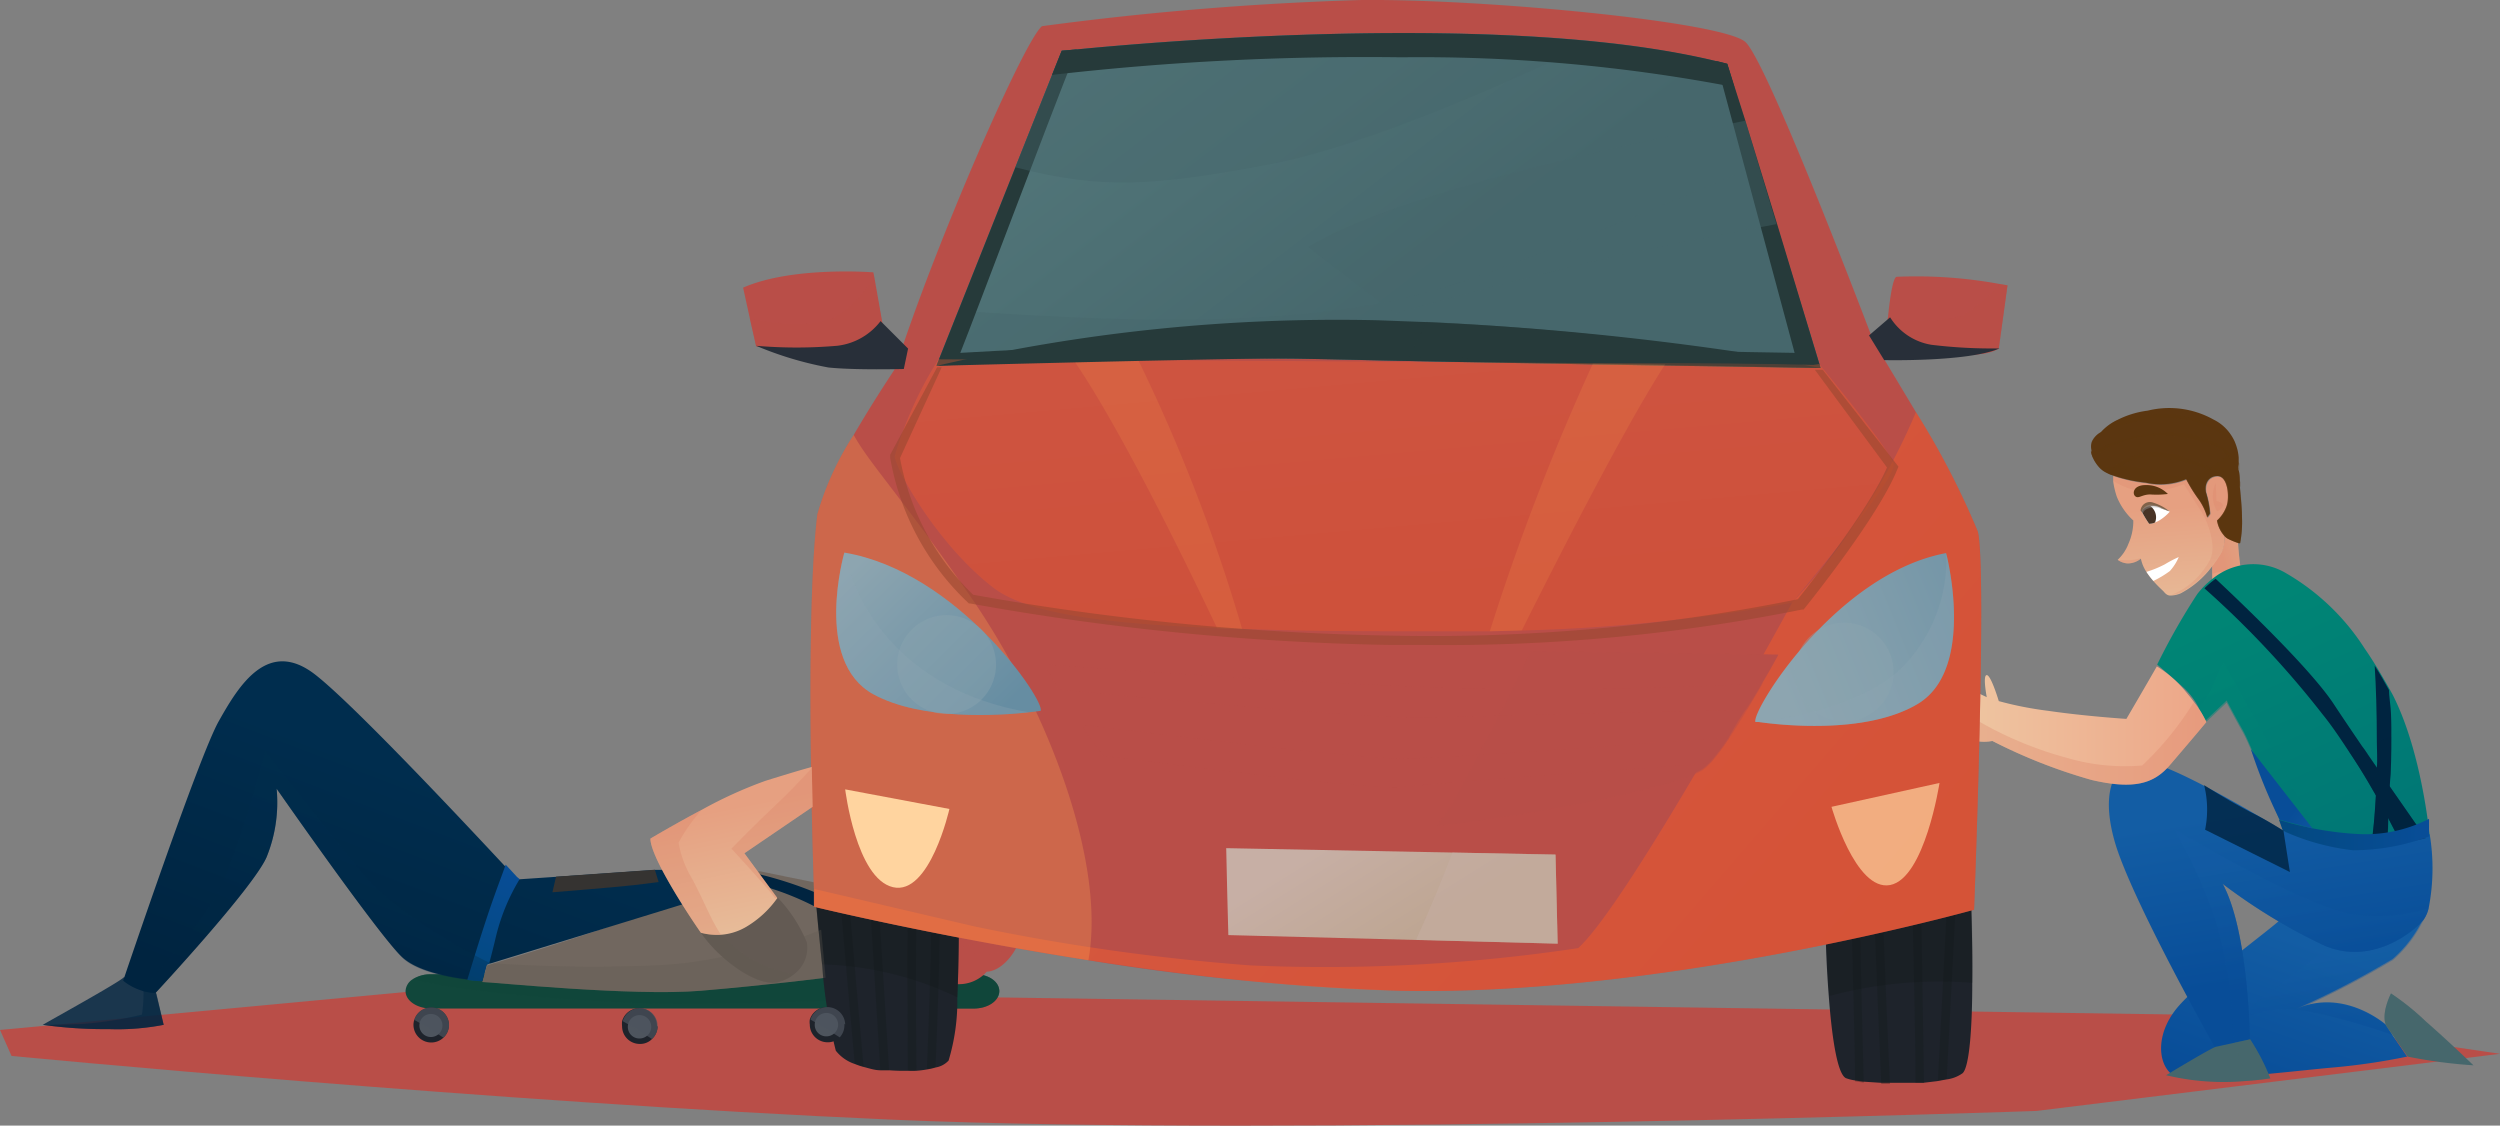 <svg xmlns="http://www.w3.org/2000/svg" xmlns:xlink="http://www.w3.org/1999/xlink" viewBox="0 0 151.83 68.36"><rect x="0" y="0" width="151.83" height="68.36" fill="#808080" stroke="none"/><defs><style>.cls-1{isolation:isolate;}.cls-2,.cls-32,.cls-33,.cls-36,.cls-42,.cls-59,.cls-60{fill:#b94e48;}.cls-3{fill:url(#linear-gradient);}.cls-4,.cls-8{fill:#da8065;}.cls-10,.cls-23,.cls-36,.cls-39,.cls-4,.cls-41,.cls-44,.cls-53,.cls-55,.cls-59,.cls-69,.cls-70,.cls-9{opacity:0.3;}.cls-14,.cls-17,.cls-19,.cls-21,.cls-23,.cls-25,.cls-29,.cls-31,.cls-32,.cls-33,.cls-36,.cls-39,.cls-4,.cls-41,.cls-42,.cls-43,.cls-46,.cls-53,.cls-55,.cls-58,.cls-60,.cls-61,.cls-63,.cls-67,.cls-69,.cls-70,.cls-8,.cls-9{mix-blend-mode:multiply;}.cls-5{fill:url(#linear-gradient-2);}.cls-6{fill:url(#linear-gradient-3);}.cls-10,.cls-7,.cls-9{fill:#5b3610;}.cls-8{opacity:0.2;}.cls-10,.cls-35,.cls-44,.cls-52,.cls-56,.cls-59,.cls-62{mix-blend-mode:screen;}.cls-11{fill:#fff;}.cls-12{fill:#493426;}.cls-13{fill:#806249;}.cls-14{fill:#a0a0a0;}.cls-14,.cls-19,.cls-21,.cls-25,.cls-34,.cls-42,.cls-43,.cls-46,.cls-52,.cls-61,.cls-62{opacity:0.4;}.cls-15{fill:url(#linear-gradient-4);}.cls-16,.cls-25,.cls-27,.cls-29{fill:#002440;}.cls-17,.cls-29,.cls-31,.cls-58,.cls-60{opacity:0.5;}.cls-17{fill:url(#linear-gradient-5);}.cls-18{fill:url(#linear-gradient-6);}.cls-19{fill:url(#linear-gradient-7);}.cls-20{fill:url(#linear-gradient-8);}.cls-21{fill:url(#linear-gradient-9);}.cls-22,.cls-23,.cls-46,.cls-62{fill:#46676c;}.cls-24{fill:url(#linear-gradient-10);}.cls-26{fill:url(#linear-gradient-11);}.cls-27{opacity:0.8;}.cls-28{fill:url(#linear-gradient-12);}.cls-30,.cls-31{fill:#11473b;}.cls-32{opacity:0.23;}.cls-33{opacity:0.26;}.cls-37{fill:#71675f;}.cls-38{fill:#1e232b;}.cls-40,.cls-41{fill:#111919;}.cls-43{fill:url(#linear-gradient-13);}.cls-44,.cls-56{fill:#fca250;}.cls-45{fill:url(#linear-gradient-14);}.cls-47,.cls-48{fill:#ffd49f;}.cls-48,.cls-67{opacity:0.7;}.cls-49{fill:#282f39;}.cls-50,.cls-61{fill:#263a3a;}.cls-51{fill:url(#linear-gradient-15);}.cls-52,.cls-53{fill:#8da5b0;}.cls-54{fill:url(#linear-gradient-16);}.cls-55{fill:url(#linear-gradient-17);}.cls-56{opacity:0.16;}.cls-57{fill:url(#linear-gradient-18);}.cls-58{fill:#c7afa5;}.cls-63{opacity:0.6;}.cls-64{fill:#9a4730;}.cls-65{fill:url(#linear-gradient-19);}.cls-66,.cls-67{fill:#4e555e;}.cls-68{fill:url(#linear-gradient-20);}.cls-69{fill:url(#linear-gradient-21);}.cls-70,.cls-71{fill:#635a53;}.cls-72{fill:url(#linear-gradient-22);}.cls-73{fill:#353331;}</style><linearGradient id="linear-gradient" x1="649.3" y1="-34.91" x2="652.21" y2="-34.91" gradientTransform="matrix(-0.96, 0.27, 0.27, 0.96, 771.03, -106.99)" gradientUnits="userSpaceOnUse"><stop offset="0" stop-color="#e7bd9a"/><stop offset="1" stop-color="#e6a081"/></linearGradient><linearGradient id="linear-gradient-2" x1="649.3" y1="-35.93" x2="652.22" y2="-35.93" xlink:href="#linear-gradient"/><linearGradient id="linear-gradient-3" x1="653.75" y1="-33.59" x2="652.44" y2="-40.1" xlink:href="#linear-gradient"/><linearGradient id="linear-gradient-4" x1="142.65" y1="51.29" x2="136.18" y2="36.98" gradientUnits="userSpaceOnUse"><stop offset="0" stop-color="#007775"/><stop offset="1" stop-color="#008575"/></linearGradient><linearGradient id="linear-gradient-5" x1="139.16" y1="51.08" x2="135.03" y2="41.93" xlink:href="#linear-gradient-4"/><linearGradient id="linear-gradient-6" x1="140.9" y1="57.46" x2="137.64" y2="66.7" gradientUnits="userSpaceOnUse"><stop offset="0.01" stop-color="#135da4"/><stop offset="1" stop-color="#084d98"/></linearGradient><linearGradient id="linear-gradient-7" x1="140.82" y1="58.35" x2="141.44" y2="62.18" xlink:href="#linear-gradient-6"/><linearGradient id="linear-gradient-8" x1="137.67" y1="48.93" x2="139.34" y2="59.22" xlink:href="#linear-gradient-6"/><linearGradient id="linear-gradient-9" x1="139.64" y1="52.04" x2="140.9" y2="59.79" xlink:href="#linear-gradient-6"/><linearGradient id="linear-gradient-10" x1="119.99" y1="44.07" x2="133.99" y2="44.07" gradientUnits="userSpaceOnUse"><stop offset="0" stop-color="#eec4a0"/><stop offset="1" stop-color="#eda688"/></linearGradient><linearGradient id="linear-gradient-11" x1="138.41" y1="50.69" x2="147.56" y2="50.69" gradientUnits="userSpaceOnUse"><stop offset="0" stop-color="#034980"/><stop offset="1" stop-color="#084d98"/></linearGradient><linearGradient id="linear-gradient-12" x1="142.08" y1="50.93" x2="139.44" y2="49.01" xlink:href="#linear-gradient-6"/><linearGradient id="linear-gradient-13" x1="76.55" y1="34.59" x2="107.57" y2="61.43" gradientUnits="userSpaceOnUse"><stop offset="0" stop-color="#ff6531"/><stop offset="1" stop-color="#ff591f"/></linearGradient><linearGradient id="linear-gradient-14" x1="85.26" y1="18.76" x2="68.37" y2="-3.28" gradientUnits="userSpaceOnUse"><stop offset="0.01" stop-color="#46676c"/><stop offset="1" stop-color="#54797c"/></linearGradient><linearGradient id="linear-gradient-15" x1="108.16" y1="41.81" x2="126.63" y2="34.29" gradientUnits="userSpaceOnUse"><stop offset="0.01" stop-color="#8da5b0"/><stop offset="0.99" stop-color="#668da2"/></linearGradient><linearGradient id="linear-gradient-16" x1="51.08" y1="34.99" x2="60.05" y2="44.1" xlink:href="#linear-gradient-15"/><linearGradient id="linear-gradient-17" x1="83.92" y1="19.57" x2="85.33" y2="35.49" xlink:href="#linear-gradient-13"/><linearGradient id="linear-gradient-18" x1="81.96" y1="50.27" x2="85.92" y2="56.6" gradientUnits="userSpaceOnUse"><stop offset="0.01" stop-color="#c7afa5"/><stop offset="1" stop-color="#bea693"/></linearGradient><linearGradient id="linear-gradient-19" x1="22.05" y1="63.41" x2="27.85" y2="48.19" gradientUnits="userSpaceOnUse"><stop offset="0.01" stop-color="#002440"/><stop offset="1" stop-color="#002d4e"/></linearGradient><linearGradient id="linear-gradient-20" x1="28.66" y1="59.46" x2="31.57" y2="52.29" xlink:href="#linear-gradient-11"/><linearGradient id="linear-gradient-21" x1="18.04" y1="62.36" x2="22.35" y2="51.06" xlink:href="#linear-gradient-19"/><linearGradient id="linear-gradient-22" x1="46" y1="56.73" x2="44.44" y2="49.02" gradientTransform="matrix(1, 0, 0, 1, 0, 0)" xlink:href="#linear-gradient"/></defs><g class="cls-1"><g id="Layer_2" data-name="Layer 2"><g id="Layer_2-2" data-name="Layer 2"><path class="cls-2" d="M.7,64.13S29.91,66.94,54.19,68s69.49-.53,69.49-.53L151.83,64,136,61.67,26.39,60.08,0,62.55Z"/><path class="cls-3" d="M134.08,37.07s.21.1.81-.25a6.35,6.35,0,0,0,1.42-1l0,.11-.1-.39a.83.83,0,0,1,0-.15,23.11,23.11,0,0,1-.3-2.56s-.11,0-.41-.21a2.46,2.46,0,0,1-.52-.85s0,.26,0,.57a.71.71,0,0,0,.1.14,1.8,1.8,0,0,1-.15,1,7.23,7.23,0,0,1-.58.86c0,.09,0,.27,0,.48,0,.37,0,.82,0,1A8.78,8.78,0,0,1,134.08,37.07Z"/><path class="cls-4" d="M134.38,34.86a1.58,1.58,0,0,1,.76-.12l1.07.66a23.11,23.11,0,0,1-.3-2.56s-.11,0-.41-.21a2.46,2.46,0,0,1-.52-.85s0,.26,0,.57a.71.71,0,0,0,.1.14,1.8,1.8,0,0,1-.15,1,7.23,7.23,0,0,1-.58.86C134.35,34.47,134.37,34.65,134.38,34.86Z"/><path class="cls-5" d="M134.93,33.21a6.75,6.75,0,0,0,0-.86.71.71,0,0,0,.1.14,1.8,1.8,0,0,1-.15,1,7.23,7.23,0,0,1-.58.86.6.6,0,0,1,0-.08A3.47,3.47,0,0,0,134.93,33.21Z"/><path class="cls-6" d="M128.61,34a1.13,1.13,0,0,0,.62.22,1.28,1.28,0,0,0,.79-.29,2.3,2.3,0,0,0,.34.81,5,5,0,0,0,.42.55c.26.3.51.52.59.6s.19.26.41.28a1.67,1.67,0,0,0,.65-.13,5.65,5.65,0,0,0,1.92-1.65,7.23,7.23,0,0,0,.58-.86,1.8,1.8,0,0,0,.15-1,.71.71,0,0,1-.1-.14,1.65,1.65,0,0,1-.3-.74,2.1,2.1,0,0,0,.59-.9c.18-.54.07-1.78-.55-1.8s-.85.57-.68,1.09a5.62,5.62,0,0,1,.21,1.19l-.17.23a3.43,3.43,0,0,0-.51-1.08,9.33,9.33,0,0,1-.77-1.24,4.07,4.07,0,0,1-2.46.21,8.79,8.79,0,0,1-2-.44c0,.09,0,.21,0,.34a5,5,0,0,0,.22.92,4,4,0,0,0,1,1.44,3.35,3.35,0,0,1-.29,1.4A2.6,2.6,0,0,1,128.61,34Z"/><path class="cls-7" d="M127,27.48a1.4,1.4,0,0,0,.09.29,2.25,2.25,0,0,0,.43.65,1.43,1.43,0,0,0,.38.28l.25.12.15.05a8.79,8.79,0,0,0,2,.44,4.07,4.07,0,0,0,2.46-.21,9.33,9.33,0,0,0,.77,1.24,3.43,3.43,0,0,1,.51,1.08l.17-.23A5.62,5.62,0,0,0,134,30c-.17-.52.07-1.1.68-1.09s.73,1.26.55,1.8a2.1,2.1,0,0,1-.59.9,1.85,1.85,0,0,0,.4.88.9.9,0,0,0,.26.23c.3.15.75.33.75.26a6.91,6.91,0,0,0,.11-1.58c0-.52-.07-1.17-.13-1.83l0-.31c0-.23,0-.47-.07-.69s0-.3,0-.43,0-.24,0-.36a3.25,3.25,0,0,0-.07-.45,3.81,3.81,0,0,0-.17-.51h0a2.71,2.71,0,0,0-.23-.41,2.67,2.67,0,0,0-1.06-.93,5.5,5.5,0,0,0-4-.54,5.59,5.59,0,0,0-1.83.56,3.14,3.14,0,0,0-1,.74,1.25,1.25,0,0,0-.58.65,1,1,0,0,0,0,.46Z"/><path class="cls-8" d="M133.71,31.1a4.84,4.84,0,0,1,.66,2.06c0,.65-.11.9-.7,1.65a4.45,4.45,0,0,1-1.8,1.32l-.09,0a1.67,1.67,0,0,0,.65-.13,5.75,5.75,0,0,0,1.92-1.65,7.23,7.23,0,0,0,.58-.86,1.8,1.8,0,0,0,.15-1,.71.71,0,0,1-.1-.14,1.65,1.65,0,0,1-.3-.74,2.1,2.1,0,0,0,.59-.9c.18-.54.07-1.78-.55-1.8s-.85.57-.68,1.09a5.62,5.62,0,0,1,.21,1.19l-.17.23a3.43,3.43,0,0,0-.51-1.08,9.33,9.33,0,0,1-.77-1.24,4.07,4.07,0,0,1-2.46.21,8.79,8.79,0,0,1-2-.44c0,.09,0,.21,0,.34a4.74,4.74,0,0,0,2.13.69,7.76,7.76,0,0,0,2.16-.49Z"/><path class="cls-7" d="M131.66,30a1.82,1.82,0,0,0-1.36-.54c-.73,0-.82.51-.62.68s.4-.11.91-.11A5.62,5.62,0,0,0,131.66,30Z"/><path class="cls-8" d="M134.57,29.33a1.82,1.82,0,0,0,.07,1.72s.32-.11.36-.33-.39-.3-.39-.3Z"/><path class="cls-8" d="M128.61,34a1,1,0,0,0,.62.22,1.28,1.28,0,0,0,.79-.29c0-.07-.32.09-.77.09S128.61,34,128.61,34Z"/><path class="cls-9" d="M127.55,28.42a2,2,0,0,0,.78.45,8.79,8.79,0,0,0,2,.44,4.07,4.07,0,0,0,2.46-.21,9.33,9.33,0,0,0,.77,1.24,3.43,3.43,0,0,1,.51,1.08l.17-.23A5.62,5.62,0,0,0,134,30c-.17-.52.07-1.1.68-1.09s.73,1.26.55,1.8a2.1,2.1,0,0,1-.59.9,1.85,1.85,0,0,0,.4.88.9.9,0,0,0,.26.23c.3.15.75.33.75.26a6.91,6.91,0,0,0,.11-1.58c0-1-.2-2.54-.31-3.62a3.25,3.25,0,0,0-.07-.45c-.44.28-1.28.89-1.86,1.26-.78.5-1.12.39-2.12.27s-2.27-.72-3.25-.52-1.21-.4-1.59-1A2.09,2.09,0,0,0,127.55,28.42Z"/><path class="cls-10" d="M127,27.48a1.4,1.4,0,0,0,.09.29,7,7,0,0,1,3.77-1.32,8.67,8.67,0,0,1,4,.8A13.71,13.71,0,0,1,136,28.57c0-.15,0-.3,0-.43l-.5-.59a5.82,5.82,0,0,0-3-1.25,10.69,10.69,0,0,0-3.56.36A8.79,8.79,0,0,0,127,27.48Z"/><path class="cls-10" d="M127,26.89a3.67,3.67,0,0,1,2-1.1,8.5,8.5,0,0,1,4-.27,9.42,9.42,0,0,1,2.64,1.3,2.71,2.71,0,0,0-.23-.41l-.45-.27a7.51,7.51,0,0,0-3.31-1,11.4,11.4,0,0,0-3.08.38,3.14,3.14,0,0,0-1,.74A1.25,1.25,0,0,0,127,26.89Z"/><path class="cls-10" d="M127.93,28.7l.25.12a4.08,4.08,0,0,1,.93-.69,3.76,3.76,0,0,1,2.6-.25,13.66,13.66,0,0,1,3.53,1.06,5,5,0,0,1,.83.63l0-.31a3.63,3.63,0,0,0-.67-.46c-.39-.2-2.1-.77-2.81-1.05a5,5,0,0,0-2.93-.12A5.81,5.81,0,0,0,127.93,28.7Z"/><path class="cls-11" d="M130.36,34.73a5,5,0,0,0,.42.55,6.08,6.08,0,0,0,1-.6,3,3,0,0,0,.54-.85,7.23,7.23,0,0,0-.84.44A6.47,6.47,0,0,1,130.36,34.73Z"/><path class="cls-11" d="M130.07,31.06a6.15,6.15,0,0,0,.45.75.74.74,0,0,0,.36-.08,1.62,1.62,0,0,0,.27-.13,2.83,2.83,0,0,0,.63-.53,2,2,0,0,0-1.18-.39l-.1,0A.53.53,0,0,0,130.07,31.06Z"/><path class="cls-12" d="M130.07,31.06a6.15,6.15,0,0,0,.45.75.74.74,0,0,0,.36-.08.83.83,0,0,0,0-.63.89.89,0,0,0-.33-.4A.53.53,0,0,0,130.07,31.06Z"/><path class="cls-13" d="M131.78,31.07a3,3,0,0,0-1-.54A.57.57,0,0,0,130,31l.09.11s0-.23.35-.33a1,1,0,0,1,.84.1Z"/><path class="cls-14" d="M131.78,31.07s-.38-.14-.69-.22a1.08,1.08,0,0,0-.76.09.4.4,0,0,0-.19.25l-.07-.13,0,0a.6.6,0,0,1,.41-.39c.25-.09.69.12.91.21S131.78,31.07,131.78,31.07Z"/><path class="cls-15" d="M147.56,50.8l-.26.09-.52.14h-.06l-.69.15-.24,0c-.26.05-.54.09-.85.12l-.52,0-.41,0h-.52a12.6,12.6,0,0,1-2.23-.19,11,11,0,0,1-2.58-.79s-1.92-5-2.45-5.94-1-1.84-1-1.84l-1.32,1.25a5.5,5.5,0,0,0-.42-.89,4.5,4.5,0,0,0-.83-1.09c-.79-.72-1.65-1.45-1.65-1.45a40,40,0,0,1,2.44-4.29c.12-.15.26-.31.41-.47a5.59,5.59,0,0,1,.68-.58,3.89,3.89,0,0,1,4.19-.27,14,14,0,0,1,4.89,4.65c.21.3.41.61.61.93s.6,1,.87,1.48h0l.21.38C147.1,45.68,147.56,50.8,147.56,50.8Z"/><path class="cls-16" d="M147.32,50.91l-.54.12h-.06l-.69.15-.23.05h0c0-.09-.3-.66-.75-1.52-.21-.4-.46-.86-.74-1.37l-.48-.83c-.34-.58-.73-1.2-1.15-1.83s-1-1.53-1.62-2.29a57.46,57.46,0,0,0-7.18-7.66,5.59,5.59,0,0,1,.68-.58c1.56,1.46,5.81,5.51,7.2,7.65.44.67,1.07,1.6,1.75,2.6.12.16.23.33.35.51l.51.74.77,1.12,2.17,3.12Z"/><path class="cls-16" d="M145.23,44.77c0,.92,0,2-.1,3,0,.7-.06,1.37-.09,1.94,0,.88-.09,1.52-.1,1.64v0l-.94.13s0-.06,0-.09c.14-.89.23-2,.29-3.08,0-.55,0-1.12.06-1.69s0-1,0-1.57c0-1.73-.05-3.38-.13-4.62.31.47.6,1,.87,1.48h0c0,.35.07.73.1,1.12S145.24,44.09,145.23,44.77Z"/><path class="cls-17" d="M141.26,51.24a11,11,0,0,1-2.58-.79s-1.92-5-2.45-5.94-1-1.84-1-1.84l-1.32,1.25a5.5,5.5,0,0,0-.42-.89,5,5,0,0,0,.82-1.22,13.28,13.28,0,0,1,.73-1.59s2.24,4,3.69,6.67C139.64,48.52,140.63,50.19,141.26,51.24Z"/><path class="cls-18" d="M145.31,62.88l.88,1.29a39.2,39.2,0,0,1-4.48.66c-2.37.2-9,1.06-9.83.4s-1-2.51.46-4.16,5.61-4.68,6.14-5.21a9.92,9.92,0,0,0,3.79,1h0a16.11,16.11,0,0,0,4.89-1.06,7.54,7.54,0,0,1-1.85,2.44,54.64,54.64,0,0,1-5.78,3c2.89-1.22,5.38,1,5.38,1Z"/><path class="cls-19" d="M147.19,55.86a7.54,7.54,0,0,1-1.85,2.44,54.64,54.64,0,0,1-5.78,3c2.89-1.22,5.38,1,5.38,1l.37.55c-1.69-.58-5.38-1.74-7-1.54a8.34,8.34,0,0,0-3.55,1.24c.39-.29,6.54-4.83,7.18-5.47l.36-.2h0A16.11,16.11,0,0,0,147.19,55.86Z"/><path class="cls-20" d="M147.5,55.14a2,2,0,0,1-.31.72c-.66.79-3.17,2.77-6,1.58a34.57,34.57,0,0,1-6.2-3.76c1.58,2.91,1.65,9.44,1.65,9.44l-1,.21-1.14.25s-5.08-9-6.07-12.47.2-5.28,2.31-4.75,7.92,4.09,7.92,4.09a19.26,19.26,0,0,0,4.81,1,14.23,14.23,0,0,0,4.09-.79A12.64,12.64,0,0,1,147.5,55.14Z"/><path class="cls-21" d="M147.5,55.14a2,2,0,0,1-.31.72c-.66.79-3.17,2.77-6,1.58a34.57,34.57,0,0,1-6.2-3.76c1.58,2.91,1.65,9.44,1.65,9.44l-1,.21a27.91,27.91,0,0,0-1.08-7.4A29.71,29.71,0,0,0,132,50.32s7.46,4.48,10.62,5.15A10,10,0,0,0,147.5,55.14Z"/><path class="cls-22" d="M137.88,65.49s-.58.1-1.46.16a15,15,0,0,1-4.87-.35s2.51-1.52,3-1.72l1.2-.26.91-.2A13.06,13.06,0,0,1,137.88,65.49Z"/><path class="cls-23" d="M137.88,65.49s-.58.1-1.46.16c-.2-.75-.46-1.66-.7-2.33l.91-.2A13.06,13.06,0,0,1,137.88,65.49Z"/><path class="cls-22" d="M150.22,64.7a30.23,30.23,0,0,1-4-.53l-1-1.44-.28-.4c-.39-.73.27-2,.27-2A15.5,15.5,0,0,1,147.29,62C148.69,63.22,150.22,64.7,150.22,64.7Z"/><path class="cls-23" d="M147.29,62a2.37,2.37,0,0,0-2.07.76l-.28-.4c-.39-.73.27-2,.27-2A15.5,15.5,0,0,1,147.29,62Z"/><path class="cls-24" d="M134,43.85s-.83,1-2.24,2.64c-.95,1.1-2.16,1.48-4.73.88A32.58,32.58,0,0,1,121,45a2.54,2.54,0,0,1-1,0,3.63,3.63,0,0,1-.06-1.33c0-.78.11-1.62.11-1.62l.61.29S120.4,41,120.66,41s.73,1.58.73,1.58a21.31,21.31,0,0,0,3,.59c2.25.33,4.75.49,4.75.49s1.52-2.6,1.85-3.19A7,7,0,0,1,132.74,42c.21.25.4.48.55.7A5.88,5.88,0,0,1,134,43.85Z"/><path class="cls-4" d="M134,43.85s-.83,1-2.24,2.64c-.95,1.1-2.16,1.48-4.73.88A32.58,32.58,0,0,1,121,45a2.54,2.54,0,0,1-1,0,3.63,3.63,0,0,1-.06-1.33,22.47,22.47,0,0,0,5.6,2.36,12.48,12.48,0,0,0,4.56.46,18.79,18.79,0,0,0,3.12-3.83A5.88,5.88,0,0,1,134,43.85Z"/><path class="cls-25" d="M147.32,50.91l-.54.12h-.06l-.69.15-.23.05h0c0-.09-.3-.66-.75-1.52,0,.88-.09,1.52-.1,1.64v0l-.94.13s0-.06,0-.09c.14-.89.23-2,.29-3.08l-.48-.83c-.34-.58-.73-1.2-1.15-1.83l.83-.28c.12.16.23.33.35.51l.51.74c0-.52,0-1,0-1.57l.86-.31c0,.92,0,2-.1,3l2.17,3.12Z"/><path class="cls-26" d="M138.41,49.79a19.93,19.93,0,0,0,4.75.86,8.47,8.47,0,0,0,4.36-.92l0,1.07a13.3,13.3,0,0,1-4.6.84,13.94,13.94,0,0,1-4.28-1.19Z"/><path class="cls-27" d="M138.68,50.45c.06.4.39,2.51.39,2.51l-5.15-2.57a6.14,6.14,0,0,0-.06-2.71s1.32.86,2.84,1.65A21.17,21.17,0,0,1,138.68,50.45Z"/><path class="cls-28" d="M136.7,45.5l3.75,4.82-2-.53A31.86,31.86,0,0,1,136.7,45.5Z"/><path class="cls-27" d="M9.94,62.24a14.71,14.71,0,0,1-3.34.26,26.93,26.93,0,0,1-4-.26c.44-.27,4.75-2.64,4.93-2.9l1.22.58.71.34Z"/><path class="cls-29" d="M9.94,62.24a14.71,14.71,0,0,1-3.34.26,26.93,26.93,0,0,1-4-.26s.84,0,2.33-.05a22.38,22.38,0,0,0,3.69-.57A8.7,8.7,0,0,0,8.71,60l.08,0,.71.34Z"/><path class="cls-30" d="M60.69,60.19c0,.59-.69,1.06-1.55,1.06H26.19c-.86,0-1.56-.47-1.56-1.06a.89.89,0,0,1,.42-.71l0,0a2,2,0,0,1,1.11-.31h33C60,59.14,60.69,59.61,60.69,60.19Z"/><path class="cls-31" d="M60.69,60.19c0,.59-.69,1.06-1.55,1.06H57c-1.36-.33-2.55-.61-2.63-.59s-11,.39-14.64.3c-3.39-.08-11.37-.59-14.67-1.48l0,0a2,2,0,0,1,1.11-.31h33C60,59.14,60.69,59.61,60.69,60.19Z"/><path class="cls-2" d="M54,57.12l-.53-.63-.13-.14a8.15,8.15,0,0,0-1.62-1.12,4.92,4.92,0,0,0,1.39-.8,1.79,1.79,0,0,0,.29-.24,3.31,3.31,0,0,0,.49,1.61,3.46,3.46,0,0,0,1.24.44.72.72,0,0,0-.08.43s0,0,0,.06h0Z"/><path class="cls-32" d="M54,57.12l-.53-.63-.13-.14.07-.11s-.11-.57-.15-.9a7,7,0,0,0-.15-.91,1.79,1.79,0,0,0,.29-.24,3.31,3.31,0,0,0,.49,1.61,3.46,3.46,0,0,0,1.24.44.72.72,0,0,0-.08.43s0,0,0,.06h0Z"/><path class="cls-2" d="M53.79,58.8s-.75,0-.94-.4-.09-.38-.09-.38.43-.5.8-.86A3.76,3.76,0,0,1,55,56.67a.93.93,0,0,0,.27.56c.49.53,1.22.65,1.35.24a.76.76,0,0,0-.22-.59,2,2,0,0,0-.32-.34,3.14,3.14,0,0,0-.57-.32c-.07,0-.17-.43-.17-.43a7.36,7.36,0,0,0,1.35.13,5.65,5.65,0,0,1,1.53.23,1.51,1.51,0,0,0,.6-.37h0l.11-.1.19-.2.08-.07s.1-.09.15-.14a9.07,9.07,0,0,1,1.32-.77c.33-.14.52-.23.46-.34a1.38,1.38,0,0,0-.43-.28,3.12,3.12,0,0,0-.31-.16l.21-.18.06-.06h0a2.16,2.16,0,0,1,.29-.21.68.68,0,0,1,.58-.14c.43.13.67.43.9,1.09a2,2,0,0,1,.06.87,8.63,8.63,0,0,1-.23,1.06h0a.74.74,0,0,0,0,.14c-.09.26-.19.55-.32.84l-.06.13c-.1.2-.21.4-.33.59-.8,1.21-1.62,1.16-1.62,1.16a2.25,2.25,0,0,1-1.77.76,5,5,0,0,1-.86-.06A9.86,9.86,0,0,1,55,59s-1.44.14-1.79.52C53.23,59.56,53.43,59,53.79,58.8Z"/><path class="cls-32" d="M59.22,55.41s.1-.09.15-.14a9.07,9.07,0,0,1,1.32-.77c.33-.14.52-.23.46-.34a1.38,1.38,0,0,0-.43-.28,3.12,3.12,0,0,0-.31-.16,4.4,4.4,0,0,1,.56-.45.87.87,0,0,1,.5.47s.28.3.24.49-.49.28-.49.28S60,55,60,55,59.45,55.31,59.22,55.41Z"/><path class="cls-32" d="M53.79,58.8s-.75,0-.94-.4-.09-.38-.09-.38.43-.5.8-.86A3.76,3.76,0,0,1,55,56.67a.93.93,0,0,0,.27.56c.49.53,1.22.65,1.35.24a.76.76,0,0,0-.22-.59,2,2,0,0,0-.32-.34,3.14,3.14,0,0,0-.57-.32c-.07,0-.17-.43-.17-.43a7.36,7.36,0,0,0,1.35.13,5.65,5.65,0,0,1,1.53.23,1.51,1.51,0,0,0,.6-.37c-.21.27-.48.63-.6.75A9.12,9.12,0,0,0,57,57.73l0,0c-.13.3.32,0,.44.1s-.49.37-.54.55c0,0,.34-.1.43,0s-.36.68-.33.75.18.38.28.59A9.86,9.86,0,0,1,55,59s-1.44.14-1.79.52C53.23,59.56,53.43,59,53.79,58.8Z"/><path class="cls-2" d="M55,56.67s0,0,0,.06l.07-.49A.72.72,0,0,0,55,56.67Z"/><path class="cls-2" d="M55.28,57.23a1,1,0,0,1-.26-.5h0a.13.13,0,0,1,0-.06.72.72,0,0,1,.08-.43,3.46,3.46,0,0,1-1.24-.44,3.31,3.31,0,0,1-.49-1.61c0-.18,0-.36-.06-.52a2.65,2.65,0,0,1,.15-1.53h0c.16,0,.51,0,1.14-.12l.28,0H55a4.86,4.86,0,0,1,.81,0,1.17,1.17,0,0,1,.55-.85h0A2.9,2.9,0,0,0,58,53.07c.07.06.16-.06.54-.15s.39,0,.93.33a8.76,8.76,0,0,0,.93.47l.31.16a2.28,2.28,0,0,1,.4.24l0,0c.06.11-.13.2-.46.34s-.42.23-.7.37a3.09,3.09,0,0,0-.62.4,2.23,2.23,0,0,0-.22.21h0l-.19.2a1.87,1.87,0,0,1-.72.47,5.65,5.65,0,0,0-1.53-.23,7.36,7.36,0,0,1-1.35-.13s.1.4.17.43a3.14,3.14,0,0,1,.57.32c.11.11.7.58.56.92S55.77,57.76,55.28,57.23Z"/><path class="cls-2" d="M59.14,55.48l.23-.21a2.23,2.23,0,0,0-.22.21Z"/><path class="cls-2" d="M59.14,55.48l.23-.21a2.23,2.23,0,0,0-.22.21Z"/><path class="cls-32" d="M55.28,57.23a1,1,0,0,1-.26-.5h0a.13.13,0,0,1,0-.06.72.72,0,0,1,.08-.43,3.46,3.46,0,0,1-1.24-.44,3.31,3.31,0,0,1-.49-1.61c0-.18,0-.36-.06-.52a2.65,2.65,0,0,1,.15-1.53c-.19,1.3.49,2.92,1,3.15a5.75,5.75,0,0,0,2.39.31c1.21,0,1.71-.05,1.71-.05L60,54.64a6.63,6.63,0,0,1,1.12-.52l0,0c.06.11-.13.2-.46.34s-.42.23-.7.37a3.09,3.09,0,0,0-.62.4,2.23,2.23,0,0,0-.22.21h0l-.19.2a1.87,1.87,0,0,1-.72.47,5.65,5.65,0,0,0-1.53-.23,7.36,7.36,0,0,1-1.35-.13s.1.4.17.43a3.14,3.14,0,0,1,.57.32c.11.11.7.58.56.92S55.77,57.76,55.28,57.23Z"/><path class="cls-2" d="M56.37,57.35c0-.29-.36-.72-1-1,0,0-.17.32,0,.46s.34-.19.34-.19Z"/><path class="cls-32" d="M55.81,52a1.17,1.17,0,0,1,.55-.85h0S56,52.09,55.81,52Z"/><path class="cls-2" d="M58.46,52.94a.59.59,0,0,1,.39-.06c.2,0,.35.42.28.94a1.43,1.43,0,0,1-.59,1,4.23,4.23,0,0,0,.17-1.12A1,1,0,0,0,58.46,52.94Z"/><path class="cls-33" d="M58.27,56.66c0-.17.07-.34.12-.51l.57-.38a3.87,3.87,0,0,1,.83-.38l-.13.27Z"/><g class="cls-34"><g class="cls-35"><path class="cls-2" d="M57.28,57.7v0h0A23.06,23.06,0,0,1,60,56.17l1.24-.65c.54-.29.84-.58.91-.89A.71.71,0,0,0,62,54a1.62,1.62,0,0,0-1.38-.47l.06-.06h0a1.65,1.65,0,0,1,1.37.5.85.85,0,0,1,.15.67c-.08.31-.39.62-.94.92L60,56.22a25.61,25.61,0,0,0-2.69,1.48S57.29,57.71,57.28,57.7Z"/></g><g class="cls-35"><path class="cls-2" d="M57.19,58.23a0,0,0,0,1,0,0v0a8.72,8.72,0,0,1,4-1.47,1.43,1.43,0,0,0,1.05-.56.74.74,0,0,0,0,.14,1.55,1.55,0,0,1-1,.47,8.64,8.64,0,0,0-4,1.47S57.2,58.24,57.19,58.23Z"/></g><g class="cls-35"><path class="cls-2" d="M59.12,57.91a0,0,0,0,1,0,0h0s0,0,0,0a3.69,3.69,0,0,0,2.59-.56,1.54,1.54,0,0,0,.19-.17l-.06.13-.1.08A3.73,3.73,0,0,1,59.12,57.91Z"/></g></g><path class="cls-2" d="M58,54.74a4.26,4.26,0,0,0-.13-.72,2.67,2.67,0,0,0-.14-.34c-.08-.18-.17-.32-.18-.35h0c.18-.06.88.15.92.37h0A1.47,1.47,0,0,1,58,54.74Z"/><path class="cls-2" d="M57.9,53.77l-.21-.09c-.08-.18-.17-.32-.18-.35h0c.18-.06.88.15.92.37h0A.59.59,0,0,1,57.9,53.77Z"/><path class="cls-2" d="M58.22,53.5c.05,0,.19.22,0,.67a1.57,1.57,0,0,1-.3.57s.19,0,.38-.33a.84.84,0,0,0,.13-.74A.25.25,0,0,0,58.22,53.5Z"/><path class="cls-36" d="M58.22,53.5a.41.41,0,0,1,.16.38,1.38,1.38,0,0,1-.42.86,3.08,3.08,0,0,0,.28-.75A.73.73,0,0,0,58.22,53.5Z"/><path class="cls-2" d="M58.05,53.88a.07.07,0,0,1,0-.09s.06-.07.1,0a.07.07,0,0,1,0,.1A.06.06,0,0,1,58.05,53.88Z"/><path class="cls-2" d="M54.92,53.13a.6.6,0,0,1,0-.49,1.63,1.63,0,0,0,0-.66H55a1.73,1.73,0,0,1,0,.68.56.56,0,0,0,0,.4.18.18,0,0,0,.08,0,.05.05,0,0,1,.05.06.06.06,0,0,1-.06,0A.21.21,0,0,1,54.92,53.13Z"/><path class="cls-37" d="M50.14,59.38s-3.43.44-7.57.79-12.75-.53-13.28-.53l.27-1,.44-.14c1.08-.32,3.9-1.17,6.64-2.11,3.51-1.2,9.1-3.56,9.54-3.47l3.43.7.26,2.84Z"/><path class="cls-16" d="M49.76,55.2a17.3,17.3,0,0,0-3.32-1.36l-.17-.05-.35-.74a23.7,23.7,0,0,1,3.76,1.22Z"/><path class="cls-38" d="M119.78,59.69c0,2.55-.16,5.11-.59,5.49a2.14,2.14,0,0,1-1,.38l-.54.1-.84.1-.52,0c-.51,0-1,0-1.55,0h-.53l-1.06-.07-.53-.08a2.64,2.64,0,0,1-.51-.13c-.56-.26-.88-2.75-1.05-5.05-.13-1.67-.18-3.23-.18-3.75l1.54-.43.52-.15.86-.24.52-.14,1.79-.5.53-.15,1.58-.45.54-.15.92-.25S119.81,57,119.78,59.69Z"/><g class="cls-39"><path class="cls-40" d="M113.19,65.75l-.53-.08c0-2.05-.15-6.67-.2-9.36l.52-.15C113,58.86,113.14,63.72,113.19,65.75Z"/></g><g class="cls-39"><path class="cls-40" d="M114.78,65.83h-.53c-.13-2.82-.31-7.18-.41-9.9l.52-.14C114.46,58.49,114.65,63,114.78,65.83Z"/></g><g class="cls-39"><path class="cls-40" d="M116.85,65.76l-.52,0c0-3-.13-7.61-.18-10.52l.53-.15C116.73,58,116.8,62.73,116.85,65.76Z"/></g><g class="cls-39"><path class="cls-40" d="M118.8,54.53c-.18,3.48-.42,8.1-.57,11l-.54.1c.17-3.17.43-8.3.57-11Z"/></g><path class="cls-41" d="M119.78,59.69a25.74,25.74,0,0,0-8.68.8c-.13-1.67-.18-3.23-.18-3.75l1.54-.43.52-.15.86-.24.52-.14,1.79-.5.53-.15,1.58-.45.54-.15.92-.25S119.81,57,119.78,59.69Z"/><path class="cls-38" d="M58.23,56.57s0,2-.09,4a12.56,12.56,0,0,1-.53,3.84,1.37,1.37,0,0,1-.79.42,3.77,3.77,0,0,1-.53.12,6,6,0,0,1-.63.08,4.58,4.58,0,0,1-.53,0A10.89,10.89,0,0,1,54,65l-.54,0c-.34,0-.68-.12-1-.2a4.27,4.27,0,0,1-.54-.18,2.44,2.44,0,0,1-1.16-.81,29.32,29.32,0,0,1-.83-5.22c-.23-2.14-.4-4.11-.4-4.11l1.52.37.55.14,1.26.3.54.13,1.71.42.53.12.92.23.52.12Z"/><g class="cls-39"><path class="cls-40" d="M52.45,64.77a4.27,4.27,0,0,1-.54-.18c-.25-2.67-.62-6.93-.87-9.77l.55.14C51.84,57.87,52.21,62.18,52.45,64.77Z"/></g><g class="cls-39"><path class="cls-40" d="M55.66,65a4.58,4.58,0,0,1-.53,0c0-2.88-.05-6.7,0-9.23l.53.12C55.61,58.27,55.63,61.79,55.66,65Z"/></g><g class="cls-39"><path class="cls-40" d="M54,65l-.54,0-.6-9.71.54.13Z"/></g><g class="cls-39"><path class="cls-40" d="M57.07,56.28c0,2.24-.15,6-.25,8.53a3.77,3.77,0,0,1-.53.12c.12-3.06.25-6.74.26-8.77Z"/></g><path class="cls-41" d="M58.23,56.57s0,2-.09,4a20.12,20.12,0,0,0-8.22-2c-.23-2.14-.4-4.11-.4-4.11l1.52.37.55.14,1.26.3.54.13,1.71.42.53.12.92.23.52.12Z"/><path class="cls-2" d="M121.92,17.33l-.53,3.83c-1.58,1.05-6.86-.4-6.86-.4s0-.68.13-1.49c.11-1.11.3-2.44.53-2.46a28,28,0,0,1,6.27.44Z"/><path class="cls-42" d="M121.92,17.33l-.53,3.83c-1.58,1.05-6.86-.4-6.86-.4s0-.68.13-1.49a10,10,0,0,0,4.49-.09,9.43,9.43,0,0,0,2.31-1.93Z"/><path class="cls-2" d="M53.7,20.24a13.52,13.52,0,0,1-7.78.79l-.38-1.69-.41-1.87c3-1.32,7.91-.93,7.91-.93l.07.35Z"/><path class="cls-42" d="M53.7,20.24a13.52,13.52,0,0,1-7.78.79l-.38-1.69c2.45.51,4.34.46,5.52-.29a8.26,8.26,0,0,0,2-2.16Z"/><path class="cls-2" d="M119.89,55.25S101.07,60.52,85,60.17A148.54,148.54,0,0,1,66.1,58.32c-9.36-1.47-16.67-3.25-16.67-3.25s0-.39,0-1.08c-.13-3.85-.49-17,.21-22.76a17.91,17.91,0,0,1,2.21-4.82c1.24-2.13,2.54-4.06,2.54-4.06,2.2-7,7.74-19.8,8.89-20.76A186.81,186.81,0,0,1,82.69,0C90.26-.07,104.63,1.32,106,2.55s7.79,18.21,7.79,18.21,1.21,2,2.58,4.29a49.13,49.13,0,0,1,3.75,7.24C120.69,34.57,119.89,55.25,119.89,55.25Z"/><path class="cls-43" d="M119.89,55.25S101.07,60.52,85,60.17s-35.54-5.1-35.54-5.1,0-.39,0-1.08l9.71,2.27a129,129,0,0,0,16.76,2.37,103.31,103.31,0,0,0,19.92-1.05c3.17-2.91,13-21,13-21a39,39,0,0,0,7.51-11.55,49.13,49.13,0,0,1,3.75,7.24C120.69,34.57,119.89,55.25,119.89,55.25Z"/><path class="cls-44" d="M66.1,58.32c-9.36-1.47-16.67-3.25-16.67-3.25s0-.39,0-1.08c-.13-3.85-.49-17,.21-22.76a17.91,17.91,0,0,1,2.21-4.82c.85,1.62,3.09,4,7.16,9.92C63.59,43,67.19,52.34,66.1,58.32Z"/><path class="cls-45" d="M110.57,22.35s-19-.27-29.82-.53-23.88.39-23.88.39l1.32-3.33,3.47-8.72,2.23-5.61.59-1.47L65.4,3c3.86-.38,19.16-1.71,31.45-.48a56,56,0,0,1,7.37,1.19l.68.17.43,1.42.63,2,.82,2.68,1.11,3.6Z"/><path class="cls-46" d="M110.57,22.35s-19-.27-29.82-.53-23.88.39-23.88.39l1.32-3.33c8,.48,21.3,1.5,30.74-1.81,6.92-2.43,14-5.41,17.85-7.06l1.11,3.6Z"/><path class="cls-47" d="M51.33,47.94s.66,5.41,2.9,5.94,3.43-4.75,3.43-4.75Z"/><path class="cls-48" d="M111.23,49s1.45,5.15,3.56,4.75,3-6.2,3-6.2Z"/><path class="cls-49" d="M114.79,19.27l-1.28,1.1.92,1.5s5.11.12,7-.71a30.32,30.32,0,0,1-4.13-.22A3.65,3.65,0,0,1,114.79,19.27Z"/><path class="cls-49" d="M45.92,21a28.65,28.65,0,0,0,4.92,0,3.87,3.87,0,0,0,2.64-1.5l1.67,1.67-.26,1.24s-2.9.08-4.57-.09A21.07,21.07,0,0,1,45.92,21Z"/><path class="cls-50" d="M110.57,22.35s-19-.27-29.82-.53-23.88.39-23.88.39L64.48,3.08,65.4,3c-1.9,4.77-6.11,16-7.08,18.43,0,0,12.8-.79,23.88-.52s26.79.52,26.79.52L104.22,3.7l.68.17L106,7.33l1.93,6.28Z"/><path class="cls-51" d="M116.47,42.75c-3.19,1.91-8.54,1.26-9.65,1.1l-.21,0c-.28-.62,4.86-9,11.58-10.26a.18.18,0,0,0,0,0h0C118.36,34.24,119.87,40.71,116.47,42.75Z"/><path class="cls-52" d="M109,40.82a3,3,0,1,1,3,3A3,3,0,0,1,109,40.82Z"/><path class="cls-53" d="M116.47,42.75c-3.19,1.91-8.54,1.26-9.65,1.1,1.54-.18,6.48-1,8.76-3.38a9.31,9.31,0,0,0,2.62-6.86C118.36,34.24,119.87,40.71,116.47,42.75Z"/><path class="cls-54" d="M63.2,43.17l-.71.09c-1.78.2-6.5.51-9.44-1.09-3.68-2-1.77-8.61-1.77-8.61h0C58.2,34.72,63.5,42.6,63.2,43.17Z"/><path class="cls-52" d="M54.49,40.36a3,3,0,1,1,3,3A3,3,0,0,1,54.49,40.36Z"/><path class="cls-53" d="M62.49,43.26c-1.78.2-6.5.51-9.44-1.09-3.68-2-1.77-8.61-1.77-8.61h0C51.86,36.43,54.57,41.91,62.49,43.26Z"/><path class="cls-55" d="M115,28.24c0,.7-2,3.34-6.16,8.36a106.25,106.25,0,0,1-16.39,1.69l-1.94.05c-1,0-2,0-3,0-4.24,0-8.36,0-12.08-.15l-1.52-.05c-6.44-.24-11.48-.83-13.57-2.44-3.44-2.64-6-7.3-6-8A23,23,0,0,1,57,21.82l8.2.05,3.93,0,27.61.18,4.4,0,9.34.06S115,27.54,115,28.24Z"/><path class="cls-56" d="M75.44,38.21l-1.52-.05c-2.08-4.39-6-12.36-8.72-16.29l3.93,0A103.09,103.09,0,0,1,75.44,38.21Z"/><path class="cls-56" d="M101.14,22.11C98.62,26,94.42,34.3,92.42,38.29l-1.94.05a141.65,141.65,0,0,1,6.26-16.26Z"/><path class="cls-57" d="M94.6,57.31l-20-.52s-.13-4.76-.13-5.28l20,.39Z"/><path class="cls-58" d="M94.47,51.9l.13,5.41L86,57.08c.73-1.57,1.6-3.7,2.21-5.3Z"/><path class="cls-2" d="M108,39.76s-.39.74-1,1.74c-.28.5-.61,1.06-1,1.62s-.7,1.13-1,1.64a12.06,12.06,0,0,1-1.23,1.61,2.18,2.18,0,0,1-.39.34c-1.81,1.16-11.53,2.94-16.17,3.39a13.15,13.15,0,0,1-2.17.09c-2.25-.27-17.16-3.57-18-4.09a1.24,1.24,0,0,1-.21-.2A18.27,18.27,0,0,1,65.66,44c-.43-.67-.88-1.43-1.31-2.15-.33-.55-.64-1.09-.9-1.54L62.68,39,93,39.5Z"/><path class="cls-59" d="M107.06,41.5c-.28.5-.61,1.06-1,1.62-5.19.12-16.2.37-19.29.47-3.43.11-17.87-1.26-22.47-1.71-.33-.55-.64-1.09-.9-1.54,4.67.35,15.36,1.1,23.77,1.4C95.08,42,103.08,41.71,107.06,41.5Z"/><path class="cls-59" d="M105.07,44.76a12.06,12.06,0,0,1-1.23,1.61c-4.88.35-17.26,1.23-18.73,1.44S71.29,46.46,67,45.9A18.27,18.27,0,0,1,65.66,44c5.33.66,17.08,2.07,19.45,2.07S100.54,45.11,105.07,44.76Z"/><path class="cls-60" d="M108,39.76s-3.24,6.1-4.57,7c-1.81,1.16-11.53,2.94-16.17,3.39.23-.3.43-.59.6-.84.75-1.13,3.41-6.3,5.14-9.76Z"/><path class="cls-50" d="M110.48,22.17s-16.56-.39-24.93-.47H83c-6.86,0-26.12.52-26.12.52a107.17,107.17,0,0,1,26.78-2.77l2.95.11A186.71,186.71,0,0,1,110.48,22.17Z"/><path class="cls-61" d="M110.58,22.35S93.82,22,85.44,21.9a18.29,18.29,0,0,0,1.16-2.35A170.59,170.59,0,0,1,110.58,22.35Z"/><path class="cls-62" d="M96.85,2.51C91.67,5,82.89,8.88,77.32,9.94c-7.35,1.4-10.47,1.57-15.66.22l2.23-5.61.59-1.47L65.4,3C69.26,2.61,84.56,1.28,96.85,2.51Z"/><g class="cls-63"><path class="cls-64" d="M86.55,39.17l-2.11,0a158.43,158.43,0,0,1-25.52-2.52h-.08l-.06-.06a15.79,15.79,0,0,1-4.72-8.8v-.09l0-.08,2.85-5.31.28,0-2.53,5.51a15.43,15.43,0,0,0,4.44,8.3,158.23,158.23,0,0,0,25.33,2.48,112.08,112.08,0,0,0,24.76-2.21c.54-.68,4.29-5.41,5.41-8l-4.38-5.93.48,0,4.6,5.88-.07.16c-1.14,2.87-5.45,8.21-5.63,8.44l-.06.08-.11,0A109.57,109.57,0,0,1,86.55,39.17Z"/></g><path class="cls-62" d="M107.89,13.61l-6.29,1.22C95.4,16,84.71,19.05,84.71,19.05L79.43,15C85.18,11.55,99.29,8.67,106,7.33Z"/><path class="cls-50" d="M105.33,5.29A100.83,100.83,0,0,0,85.11,3.48,166.38,166.38,0,0,0,63.89,4.55l.59-1.47L65.4,3c4.7-.46,26.26-2.33,38.82.71l.68.17Z"/><path class="cls-65" d="M41.69,54.85,29.8,58.51l-.1,0-.14.05-.27,1s-.37,0-.91-.08c-1.13-.14-3-.49-3.92-1.32C23.14,57,16.8,47.9,16.8,47.9a8.81,8.81,0,0,1-.62,4.18C15.31,54,9.45,60.3,9.45,60.3a2.56,2.56,0,0,1-.85-.14,3.34,3.34,0,0,1-1.12-.6S12.05,46,13.28,43.81s3-5.1,5.9-2.81c2.42,1.9,9.32,9.28,11.53,11.65l.69.75h.16l2.22-.15,6-.42.58,0A11.93,11.93,0,0,0,41.69,54.85Z"/><path class="cls-38" d="M27.27,62.24a1.06,1.06,0,0,1-.34.78,1.08,1.08,0,0,1-1.82-.78.94.94,0,0,1,.05-.3,1.08,1.08,0,0,1,2.11.3Z"/><path class="cls-66" d="M25.47,62.28a.7.7,0,1,1,1.4,0,.7.7,0,1,1-1.4,0Z"/><path class="cls-67" d="M27.27,62.24a1.06,1.06,0,0,1-.34.78c-.5-.33-1.19-.76-1.77-1.08a1.08,1.08,0,0,1,2.11.3Z"/><path class="cls-38" d="M39.94,62.33a1.08,1.08,0,0,1-.34.77,1,1,0,0,1-.74.3,1.07,1.07,0,0,1-1.08-1.07,1.55,1.55,0,0,1,0-.31,1.08,1.08,0,0,1,2.12.31Z"/><path class="cls-66" d="M38.13,62.37a.71.71,0,1,1,.71.7A.7.7,0,0,1,38.13,62.37Z"/><path class="cls-67" d="M39.94,62.33a1.08,1.08,0,0,1-.34.77c-.5-.32-1.2-.76-1.78-1.08a1.08,1.08,0,0,1,2.12.31Z"/><path class="cls-38" d="M51.28,62.19A1.08,1.08,0,0,1,51,63a1,1,0,0,1-.74.3,1.08,1.08,0,0,1-1.08-1.08,1,1,0,0,1,0-.3,1.08,1.08,0,0,1,2.11.3Z"/><path class="cls-66" d="M49.48,62.24a.71.71,0,1,1,.7.7A.7.7,0,0,1,49.48,62.24Z"/><path class="cls-67" d="M51.28,62.19A1.08,1.08,0,0,1,51,63c-.51-.32-1.2-.75-1.78-1.08a1.08,1.08,0,0,1,2.11.3Z"/><path class="cls-68" d="M31.56,53.39a12.26,12.26,0,0,0-1.48,3.66c-.13.54-.26,1.05-.38,1.49l-.14.05-.27,1s-.37,0-.91-.08c.27-.9.78-2.57,1.26-4s.85-2.35,1.07-3l.69.75Z"/><path class="cls-69" d="M29.8,58.51l-.24.08-.27,1s-3.52-.17-4.83-1.4S16.8,47.9,16.8,47.9a8.81,8.81,0,0,1-.62,4.18C15.31,54,9.45,60.3,9.45,60.3a2.56,2.56,0,0,1-.85-.14c.86-1,3.83-4.35,4.81-6.28a65.42,65.42,0,0,0,2.69-8.27s4,5.11,5.94,7.44C23.76,55.13,27.56,57.42,29.8,58.51Z"/><path class="cls-70" d="M50.14,59.38s-3.43.44-7.57.79-12.75-.53-13.28-.53l.27-1,.44-.14a88.86,88.86,0,0,0,9.41.14,24.55,24.55,0,0,0,4.44-.53s4.35-1,5.19-1.32l.83-.33Z"/><path class="cls-71" d="M48.22,59.17a2.52,2.52,0,0,1-.94.47c-1.28.36-3.69-1.45-4.71-3,0,0,.54,0,1.19,0a3.63,3.63,0,0,0,1.54-.35,8.18,8.18,0,0,0,1.9-1.81A8.79,8.79,0,0,1,49,57.23,2,2,0,0,1,48.22,59.17Z"/><path class="cls-70" d="M48.22,59.17a2.52,2.52,0,0,1-.94.47c-1.28.36-3.69-1.45-4.71-3,0,0,.54,0,1.19,0a6.92,6.92,0,0,0,2.68,2A14.66,14.66,0,0,0,48.22,59.17Z"/><path class="cls-72" d="M45.21,51.82l2,2.72,0,0A6.11,6.11,0,0,1,45.3,56.3a3.5,3.5,0,0,1-1.51.47,3.82,3.82,0,0,1-1.22-.12c-.26-.35-3.07-4.48-3.07-5.72,0,0,1.44-.86,3.12-1.75a26.35,26.35,0,0,1,3.87-1.76c2.28-.71,2.81-.84,2.81-.84v0L49.35,49Z"/><path class="cls-4" d="M43.79,56.77a3.82,3.82,0,0,1-1.22-.12c-.26-.35-3.07-4.48-3.07-5.72,0,0,1.44-.86,3.12-1.75a10.09,10.09,0,0,0-1.41,2A6.37,6.37,0,0,0,42,53.31C42.7,54.58,43.18,55.89,43.79,56.77Z"/><path class="cls-4" d="M45.21,51.82l2,2.72,0,0-.15,0c-.22-.39-2.64-3-2.64-3s1.5-1.54,2.77-2.73c.65-.6,1.47-1.46,2.11-2.17L49.35,49Z"/><path class="cls-73" d="M40,53.57l-1.45.18c-1.1.13-5,.44-5,.44l.22-.95,6-.42Z"/></g></g></g></svg>